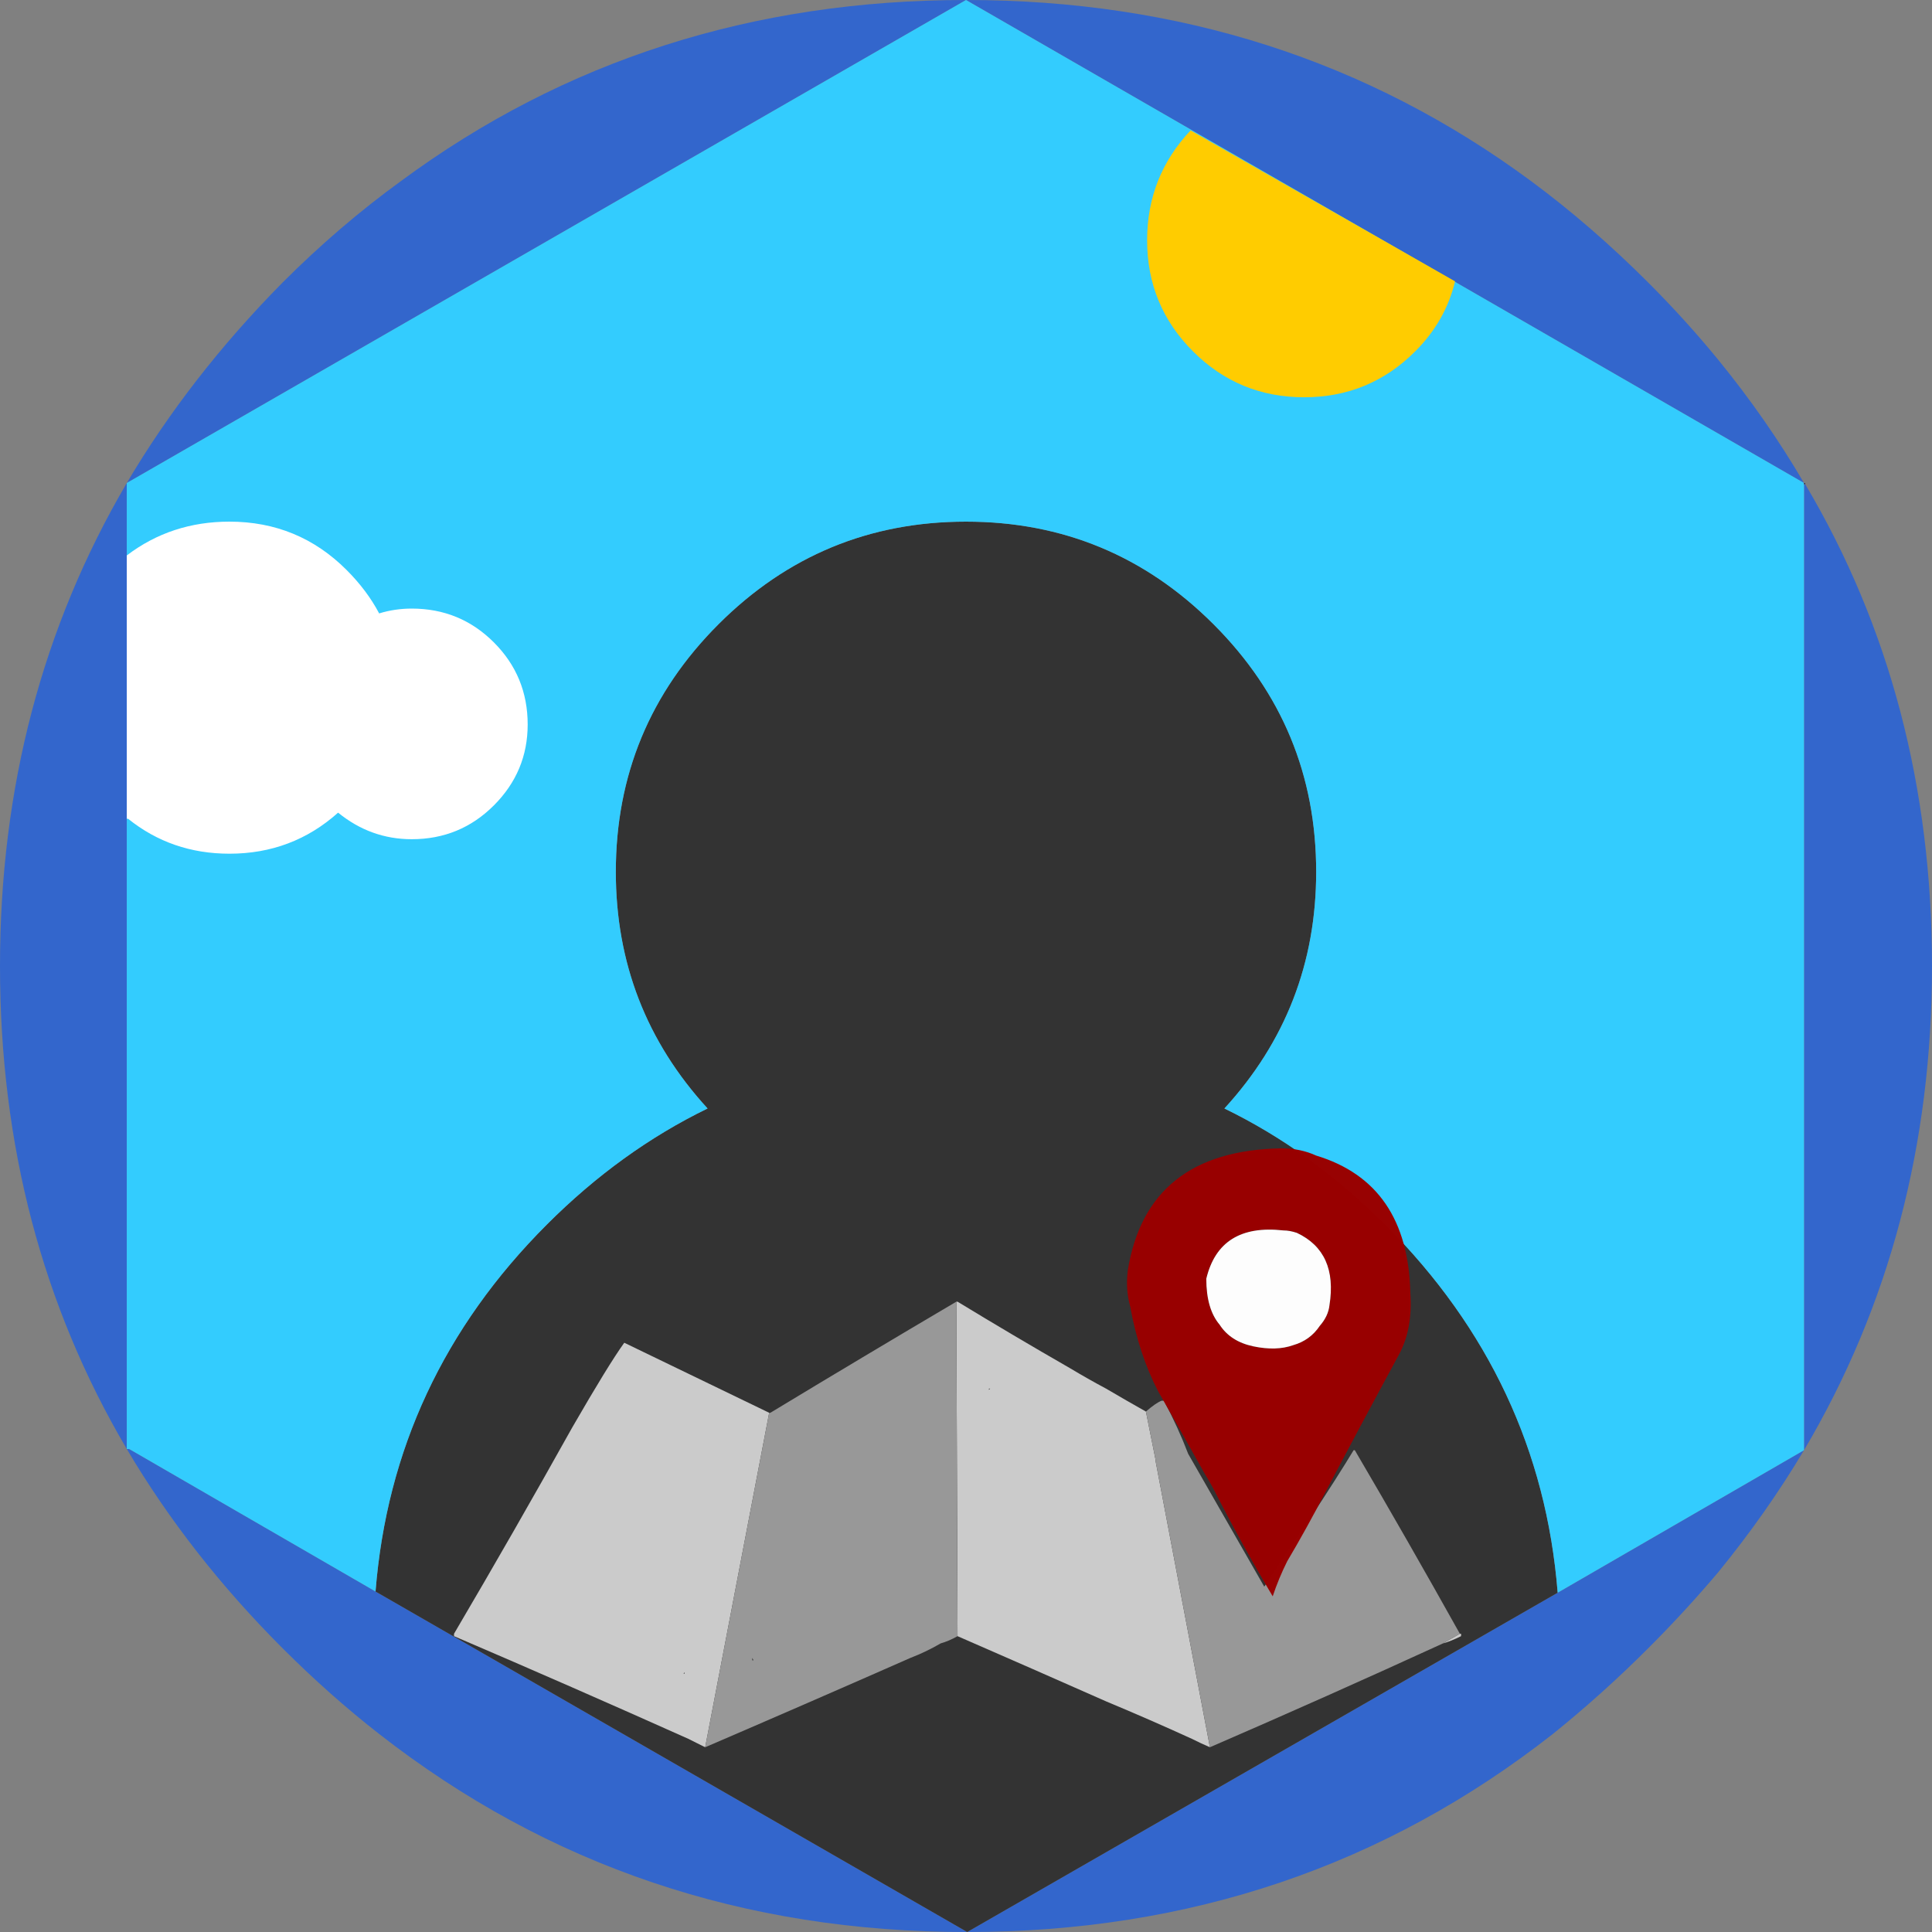 
<svg xmlns="http://www.w3.org/2000/svg" version="1.1" xmlns:xlink="http://www.w3.org/1999/xlink" preserveAspectRatio="none" x="0px" y="0px" width="80px" height="80px" viewBox="0 0 80 80">
<rect x="0" y="0" width="80" height="80" fill="#808080" stroke="none"/>
<defs>
<g id="Layer0_0_FILL">
<path fill="#3366CC" stroke="none" d="
M 71.15 65.1
Q 73.15 62.65 74.7 60.05
L 64.5 65.95 40.05 80
Q 53.85 80 64.3 71.8 66.35 70.15 68.25 68.25 69.8 66.7 71.15 65.1
M 15.7 71.8
Q 26.2 80 40 80
L 40.05 80 15.55 65.9 5.35 60 5.25 60
Q 7.85 64.4 11.7 68.25 13.65 70.2 15.7 71.8
M 40 0
Q 26.75 0 16.6 7.5 14.05 9.35 11.7 11.7 7.85 15.6 5.25 20
L 40 0
M 5.25 20
Q 0 28.95 0 40 0 51.1 5.25 60
L 5.25 20
M 74.75 20.05
L 74.7 20.05 74.7 60.05
Q 80 51.1 80 40 80 28.9 74.75 20.05
M 68.25 11.7
Q 65.9 9.35 63.4 7.5 53.25 0 40 0
L 74.7 20
Q 73.15 17.35 71.15 14.9 69.8 13.25 68.25 11.7 Z"/>

<path fill="#333333" fill-opacity="0.992" stroke="none" d="
M 50.7 45.9
Q 54.5 41.75 54.5 36.1 54.5 30.1 50.25 25.85 46 21.6 40 21.6 34 21.6 29.75 25.85 25.5 30.1 25.5 36.1 25.5 41.75 29.3 45.9 25.7 47.65 22.65 50.7 16.25 57.1 15.55 65.9
L 40.05 80 64.5 65.95
Q 63.8 57.15 57.35 50.7 54.3 47.65 50.7 45.9 Z"/>

<path fill="#33CCFF" fill-opacity="0.992" stroke="none" d="
M 74.7 20.05
L 74.7 20 40 0 5.25 20 5.25 60 5.35 60 15.55 65.9
Q 16.25 57.1 22.65 50.7 25.7 47.65 29.3 45.9 25.5 41.75 25.5 36.1 25.5 30.1 29.75 25.85 34 21.6 40 21.6 46 21.6 50.25 25.85 54.5 30.1 54.5 36.1 54.5 41.75 50.7 45.9 54.3 47.65 57.35 50.7 63.8 57.15 64.5 65.95
L 74.7 60.05 74.7 20.05 Z"/>

<path fill="#393148" stroke="none" d="
M 74.75 20
L 74.7 20 74.7 20.05 74.75 20.05 74.75 20 Z"/>
</g>

<g id="Layer0_1_FILL">
<path fill="#FFCC00" stroke="none" d="
M 467.2 173.1
Q 468.457 171.843 468.85 170.2
L 457.9 163.95
Q 456.1 165.86 456.1 168.5 456.1 171.2 458 173.1 459.9 175 462.6 175 465.3 175 467.2 173.1 Z"/>
</g>

<g id="Layer0_2_FILL">
<path fill="#FFFFFF" stroke="none" d="
M 418.1 180.15
Q 415.689 180.15 413.85 181.55
L 413.85 192.45
Q 413.875 192.464 413.9 192.45 415.7 193.9 418.1 193.9 420.7 193.9 422.6 192.2 423.95 193.3 425.65 193.3 427.65 193.3 429.05 191.9 430.45 190.5 430.45 188.55 430.45 186.55 429.05 185.15 427.65 183.75 425.65 183.75 424.95 183.75 424.3 183.95 423.8 183 422.95 182.15 420.95 180.15 418.1 180.15 Z"/>
</g>

<g id="Layer0_3_FILL">
<path fill="#CCCCCC" fill-opacity="0.992" stroke="none" d="
M 434.45 214.15
Q 433.8 215.05 432.3 217.65 429.9 221.95 427.4 226.2
L 427.4 226.3
Q 432.3 228.4 437.1 230.55 437.5 230.75 437.8 230.9
L 440.45 217.05 434.45 214.15
M 436.95 227.85
L 436.9 227.85 436.95 227.8 436.95 227.85
M 469.05 226.2
L 468.35 226.6
Q 468.7 226.5 469.1 226.3
L 469.1 226.2 469.05 226.2
M 448.25 212.45
L 448.2 212.45 448.25 226.3
Q 451.35 227.65 454.4 229 456.2 229.75 457.95 230.55 458.35 230.75 458.7 230.9
L 456.45 219.05 456.45 219 456.05 217
Q 455.25 216.55 454.4 216.05 453.65 215.65 452.9 215.2 450.55 213.85 448.25 212.45
M 449.55 216.05
L 449.6 216.05 449.55 216.1 449.55 216.05 Z"/>

<path fill="#999999" fill-opacity="0.992" stroke="none" d="
M 446.3 227.2
Q 446.95 226.95 447.55 226.6 447.9 226.5 448.25 226.3
L 448.2 212.45
Q 444.3 214.75 440.5 217.05
L 440.45 217.05 437.8 230.9
Q 442.1 229.05 446.3 227.2
M 439.8 227.3
L 439.75 227.3 439.75 227.2 439.8 227.3
M 462.8 221.5
Q 462.45 222 462.05 222.6 461.4 223.6 460.95 224.25
L 457.8 218.75
Q 457.4 217.7 456.8 216.55 456.75 216.55 456.7 216.55 456.45 216.65 456.05 217
L 456.45 219 456.45 219.05 458.7 230.9
Q 463.55 228.8 468.35 226.6
L 469.05 226.2
Q 466.9 222.35 464.7 218.6
L 464.65 218.6
Q 464.05 219.6 462.8 221.5 Z"/>
</g>

<g id="Layer0_3_MEMBER_0_FILL">
<path fill="#990000" fill-opacity="0.992" stroke="none" d="
M 466.55 214.6
Q 467.1 213.55 467 212.1 466.9 207.55 463.1 206.4 462.45 206.1 461.65 206.1 456.1 206.2 455.3 211.15 455.2 211.95 455.4 212.65 455.75 214.6 456.55 216.15 457.55 217.9 458.5 219.6 458.75 220 458.95 220.4 460.05 222.55 461.3 224.65 461.55 223.9 461.9 223.2 462.7 221.85 463.45 220.4 464.95 217.55 466.55 214.6
M 461.75 209.5
Q 462 209.5 462.3 209.6 464 210.4 463.65 212.6 463.6 213.05 463.25 213.45 462.85 214.05 462.15 214.25 461.45 214.5 460.5 214.3 459.55 214.1 459.1 213.4 458.55 212.75 458.55 211.5 459.1 209.2 461.75 209.5 Z"/>

<path fill="#FFFFFF" fill-opacity="0.992" stroke="none" d="
M 462.3 209.6
Q 462 209.5 461.75 209.5 459.1 209.2 458.55 211.5 458.55 212.75 459.1 213.4 459.55 214.1 460.5 214.3 461.45 214.5 462.15 214.25 462.85 214.05 463.25 213.45 463.6 213.05 463.65 212.6 464 210.4 462.3 209.6 Z"/>
</g>
</defs>

<g transform="matrix( 1, 0, 0, 1, 0,0) ">
<use xlink:href="#Layer0_0_FILL"/>
</g>

<g transform="matrix( 1, 0, 0, 1, -408.6,-158.55) ">
<use xlink:href="#Layer0_1_FILL"/>
</g>

<g transform="matrix( 1, 0, 0, 1, -408.6,-158.55) ">
<use xlink:href="#Layer0_2_FILL"/>
</g>

<g transform="matrix( 1, 0, 0, 1, -408.6,-158.55) ">
<use xlink:href="#Layer0_3_FILL"/>
</g>

<g transform="matrix( 1, 0, 0, 1, -408.6,-158.55) ">
<use xlink:href="#Layer0_3_MEMBER_0_FILL"/>
</g>
</svg>
